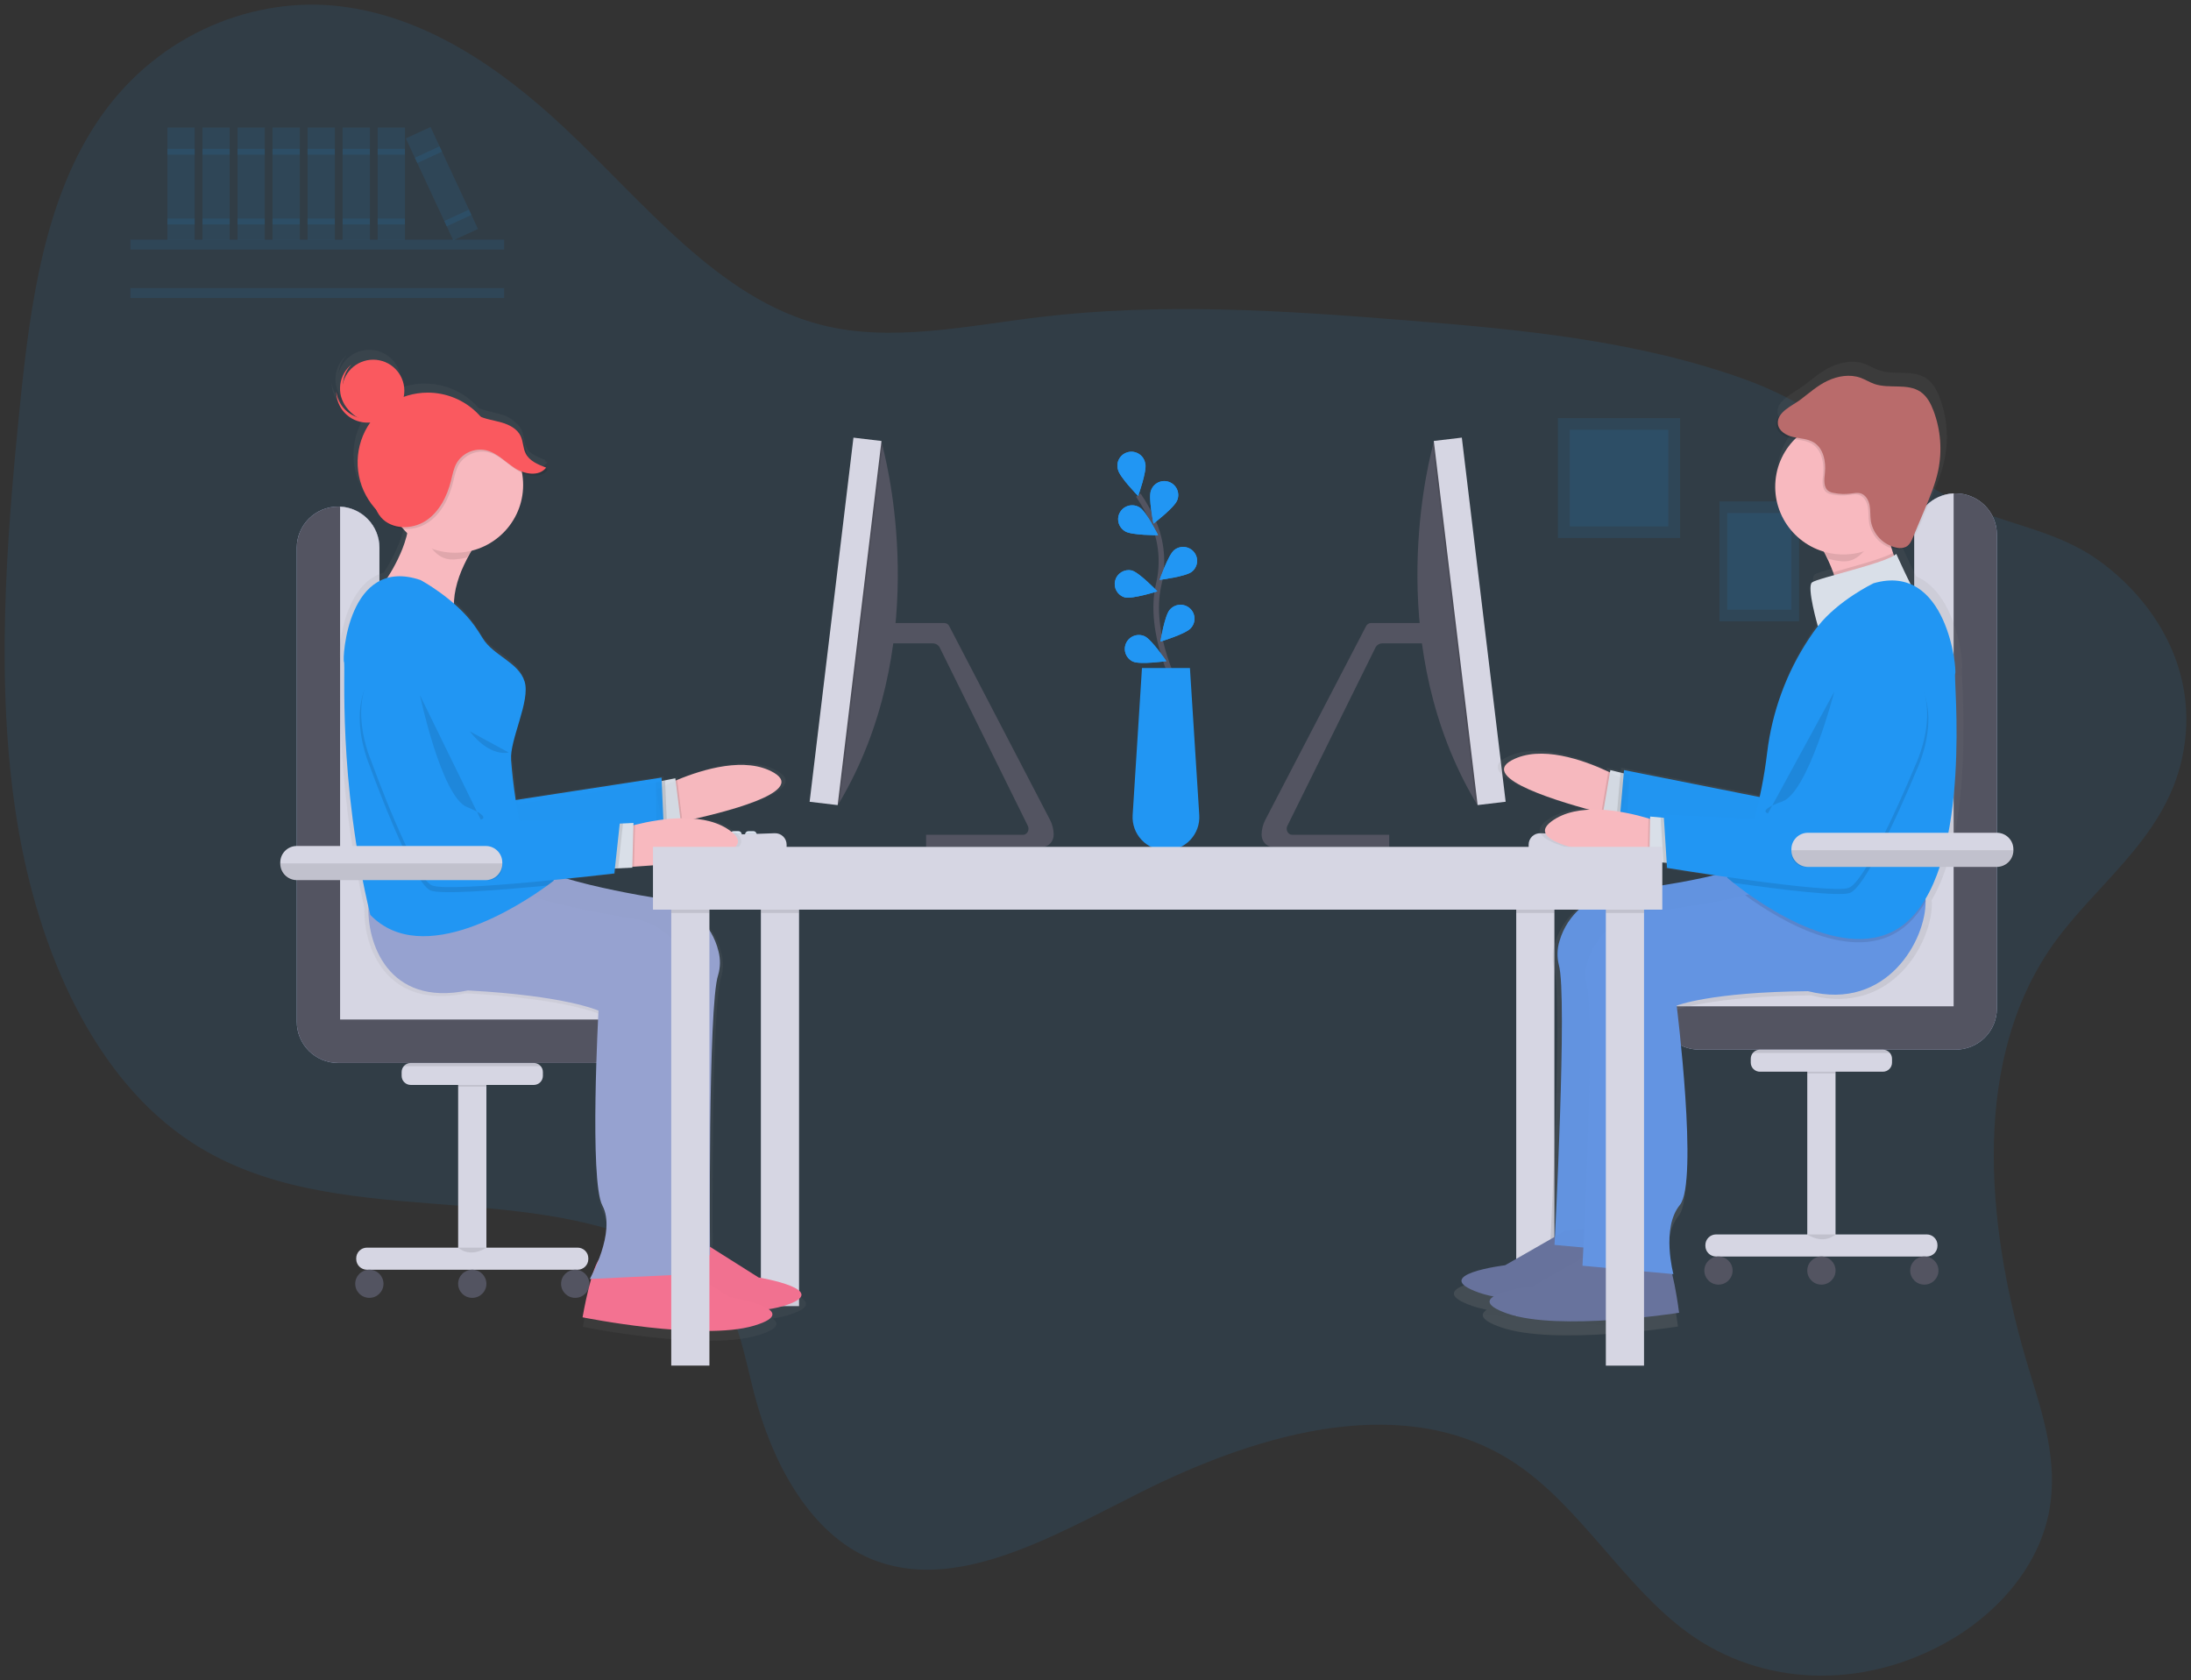 <svg width="236" height="181" viewBox="0 0 236 181" fill="none" xmlns="http://www.w3.org/2000/svg">
<rect x="0" y="0" width="236" height="181" fill="#333333" stroke="none"/>
<g clip-path="url(#clip0)">
<path opacity="0.1" d="M220.693 102.395C212.034 115.357 214.226 133.374 218.585 147.644C220.053 152.421 221.712 157.469 220.727 162.749C219.521 169.206 214.605 174.179 209.566 176.963C200.383 182.04 189.723 181.623 181.815 175.88C174.981 170.915 170.336 162.444 163.361 157.724C151.703 149.852 136.137 154.063 122.695 160.829C113.184 165.61 102.743 171.708 93.73 167.883C87.388 165.191 83.278 157.941 81.236 150.113C80.25 146.333 79.604 142.216 77.503 139.3C76.245 137.568 74.567 136.379 72.828 135.412C56.952 126.493 36.004 133.086 20.643 123.056C10.277 116.294 4.109 102.7 1.807 88.269C-0.496 73.838 0.639 58.489 2.178 43.384C3.271 32.651 4.837 21.169 10.854 12.565C17.218 3.463 27.542 -0.412 36.648 0.68C45.753 1.771 53.76 7.176 60.728 13.702C69.437 21.841 77.373 32.163 88.431 34.988C95.961 36.919 104.077 35.107 111.991 34.154C125.224 32.578 138.337 33.454 151.362 34.496C163.833 35.493 176.384 36.664 188.096 40.917C196.384 43.926 202.847 49.92 210.617 53.906C215.681 56.504 221.322 56.959 226.068 60.376C231.914 64.581 237.082 72.206 235.05 81.629C233.118 90.6 225.288 95.509 220.693 102.395Z" fill="#2196F3"/>
<path opacity="0.1" d="M193.785 54.013H185.21V66.931H193.785V54.013Z" fill="#2196F3"/>
<path opacity="0.1" d="M192.95 55.269H186.042V65.674H192.95V55.269Z" fill="#2196F3"/>
<path opacity="0.1" d="M180.974 45.039H167.805V57.957H180.974V45.039Z" fill="#2196F3"/>
<path opacity="0.1" d="M179.693 46.295H169.084V56.7H179.693V46.295Z" fill="#2196F3"/>
<path opacity="0.1" d="M54.304 25.819H14.051V26.885H54.304V25.819Z" fill="#2196F3"/>
<path opacity="0.1" d="M54.304 31.033H14.051V32.1H54.304V31.033Z" fill="#2196F3"/>
<path d="M86.069 94.96H81.956V140.692H86.069V94.96Z" fill="#D6D6E3"/>
<path d="M206.189 99.762V57.578C206.19 56.402 206.66 55.274 207.495 54.443C208.331 53.612 209.464 53.145 210.646 53.145C211.826 53.147 212.957 53.615 213.79 54.446C214.624 55.277 215.093 56.403 215.093 57.578V108.632C215.093 109.808 214.624 110.936 213.788 111.767C212.952 112.599 211.819 113.066 210.637 113.066H183.038C181.856 113.066 180.722 112.599 179.887 111.767C179.051 110.936 178.581 109.808 178.581 108.632C178.581 107.456 179.051 106.328 179.887 105.496C180.722 104.664 181.856 104.197 183.038 104.197H201.733C202.915 104.197 204.048 103.73 204.884 102.898C205.72 102.066 206.189 100.939 206.189 99.762Z" fill="#AEBEE1"/>
<path d="M206.189 99.762V57.578C206.19 56.402 206.66 55.274 207.495 54.443C208.331 53.612 209.464 53.145 210.646 53.145C211.826 53.147 212.957 53.615 213.79 54.446C214.624 55.277 215.093 56.403 215.093 57.578V108.632C215.093 109.808 214.624 110.936 213.788 111.767C212.952 112.599 211.819 113.066 210.637 113.066H183.038C181.856 113.066 180.722 112.599 179.887 111.767C179.051 110.936 178.581 109.808 178.581 108.632C178.581 107.456 179.051 106.328 179.887 105.496C180.722 104.664 181.856 104.197 183.038 104.197H201.733C202.915 104.197 204.048 103.73 204.884 102.898C205.72 102.066 206.189 100.939 206.189 99.762Z" fill="#535461"/>
<path d="M178.588 108.394C178.649 107.26 179.145 106.194 179.972 105.413C180.8 104.632 181.897 104.197 183.038 104.197H201.733C202.915 104.197 204.049 103.73 204.884 102.898C205.72 102.066 206.19 100.939 206.19 99.762V57.578C206.189 56.438 206.629 55.341 207.419 54.516C208.209 53.691 209.288 53.2 210.432 53.145V108.394H178.588Z" fill="#D6D6E3"/>
<path d="M40.869 101.185V59.001C40.869 57.826 40.401 56.7 39.567 55.868C38.734 55.037 37.603 54.569 36.423 54.566C35.241 54.566 34.108 55.033 33.272 55.865C32.436 56.697 31.967 57.824 31.967 59.001V110.055C31.965 110.638 32.08 111.216 32.303 111.755C32.526 112.294 32.854 112.784 33.268 113.197C33.682 113.61 34.174 113.938 34.715 114.161C35.257 114.385 35.837 114.5 36.423 114.5H64.021C65.203 114.5 66.336 114.033 67.172 113.201C68.007 112.369 68.477 111.241 68.477 110.065C68.477 108.889 68.007 107.761 67.172 106.929C66.336 106.098 65.203 105.63 64.021 105.63H45.327C44.741 105.631 44.16 105.516 43.619 105.293C43.077 105.069 42.585 104.742 42.171 104.329C41.757 103.916 41.429 103.426 41.205 102.886C40.982 102.347 40.867 101.769 40.869 101.185Z" fill="#AEBEE1"/>
<path d="M40.869 101.185V59.001C40.869 57.826 40.401 56.7 39.567 55.868C38.734 55.037 37.603 54.569 36.423 54.566C35.241 54.566 34.108 55.033 33.272 55.865C32.436 56.697 31.967 57.824 31.967 59.001V110.055C31.965 110.638 32.08 111.216 32.303 111.755C32.526 112.294 32.854 112.784 33.268 113.197C33.682 113.61 34.174 113.938 34.715 114.161C35.257 114.385 35.837 114.5 36.423 114.5H64.021C65.203 114.5 66.336 114.033 67.172 113.201C68.007 112.369 68.477 111.241 68.477 110.065C68.477 108.889 68.007 107.761 67.172 106.929C66.336 106.098 65.203 105.63 64.021 105.63H45.327C44.741 105.631 44.16 105.516 43.619 105.293C43.077 105.069 42.585 104.742 42.171 104.329C41.757 103.916 41.429 103.426 41.205 102.886C40.982 102.347 40.867 101.769 40.869 101.185Z" fill="#535461"/>
<path d="M68.471 109.816C68.409 108.683 67.914 107.616 67.086 106.835C66.258 106.055 65.161 105.62 64.021 105.62H45.327C44.742 105.62 44.162 105.505 43.621 105.283C43.08 105.06 42.589 104.733 42.175 104.321C41.761 103.91 41.432 103.421 41.208 102.882C40.984 102.344 40.869 101.767 40.869 101.185V59C40.869 57.862 40.429 56.768 39.64 55.943C38.852 55.119 37.775 54.628 36.633 54.572V109.816H68.471Z" fill="#D6D6E3"/>
<path d="M167.429 94.96H163.317V141.759H167.429V94.96Z" fill="#D6D6E3"/>
<path opacity="0.1" d="M86.069 94.96H81.956V98.341H86.069V94.96Z" fill="black"/>
<path opacity="0.1" d="M167.429 94.96H163.317V98.341H167.429V94.96Z" fill="black"/>
<path opacity="0.1" d="M96.645 67.109C96.579 67.83 96.496 68.561 96.395 69.301H95.814V67.109H96.645Z" fill="black"/>
<path d="M113.495 89.874C113.508 90.615 112.971 91.222 112.306 91.222H99.755V89.92H110.198C110.649 89.92 110.93 89.378 110.704 88.944L101.233 69.775C101.166 69.637 101.062 69.52 100.933 69.437C100.803 69.354 100.653 69.308 100.499 69.304H95.814V67.112H101.73C101.838 67.115 101.943 67.147 102.034 67.205C102.124 67.263 102.197 67.345 102.244 67.442L113.101 88.311C113.351 88.795 113.486 89.33 113.495 89.874Z" fill="#535461"/>
<path d="M90.443 86.397L90.271 86.685L88.663 85.616L93.639 47.537H94.92C94.92 47.537 94.973 47.712 95.059 48.046C95.916 51.337 100.129 69.975 90.443 86.397Z" fill="#535461"/>
<path opacity="0.1" d="M95.057 48.046L90.443 86.397L90.271 86.685L88.663 85.616L93.639 47.537H94.92C94.92 47.537 94.971 47.718 95.057 48.046Z" fill="black"/>
<path d="M91.928 47.142L87.207 86.365L90.227 86.725L94.947 47.502L91.928 47.142Z" fill="#D6D6E3"/>
<path d="M76.861 89.888C76.86 89.983 76.822 90.073 76.755 90.14C76.688 90.207 76.597 90.245 76.502 90.245H75.965C75.87 90.245 75.779 90.208 75.712 90.141C75.644 90.074 75.606 89.983 75.606 89.888C75.605 89.875 75.605 89.861 75.606 89.847C75.617 89.761 75.659 89.681 75.724 89.624C75.79 89.566 75.874 89.534 75.961 89.534H76.498C76.577 89.534 76.655 89.562 76.717 89.611C76.78 89.66 76.824 89.728 76.844 89.805C76.853 89.832 76.859 89.86 76.861 89.888Z" fill="#E3EDF9"/>
<path d="M78.469 89.888C78.469 89.983 78.431 90.073 78.364 90.14C78.297 90.207 78.206 90.245 78.111 90.245H77.574C77.479 90.245 77.388 90.208 77.32 90.141C77.253 90.074 77.215 89.983 77.215 89.888C77.216 89.855 77.221 89.822 77.23 89.79C77.246 89.733 77.277 89.68 77.32 89.638C77.353 89.605 77.392 89.578 77.435 89.561C77.479 89.543 77.525 89.534 77.572 89.534H78.109C78.178 89.533 78.246 89.553 78.304 89.59C78.362 89.627 78.409 89.68 78.438 89.742C78.458 89.788 78.469 89.838 78.469 89.888Z" fill="#E3EDF9"/>
<path d="M79.899 89.888C79.899 89.983 79.861 90.073 79.794 90.14C79.727 90.207 79.636 90.244 79.541 90.245H79.004C78.909 90.245 78.818 90.207 78.75 90.141C78.683 90.073 78.645 89.983 78.645 89.888C78.644 89.837 78.655 89.786 78.677 89.74C78.706 89.678 78.752 89.626 78.809 89.589C78.867 89.552 78.933 89.532 79.002 89.531H79.539C79.586 89.531 79.633 89.54 79.676 89.558C79.72 89.576 79.76 89.602 79.793 89.635C79.826 89.668 79.853 89.708 79.871 89.751C79.888 89.795 79.898 89.841 79.897 89.888H79.899Z" fill="#E3EDF9"/>
<path d="M81.51 89.888C81.509 89.983 81.471 90.073 81.404 90.14C81.337 90.207 81.246 90.245 81.151 90.245H80.614C80.549 90.245 80.485 90.227 80.428 90.194C80.373 90.16 80.327 90.111 80.297 90.053C80.266 89.995 80.253 89.93 80.257 89.865C80.261 89.8 80.283 89.737 80.321 89.684L80.363 89.638C80.396 89.605 80.435 89.578 80.478 89.561C80.521 89.543 80.568 89.534 80.614 89.534H81.151C81.2 89.534 81.248 89.545 81.293 89.564C81.338 89.584 81.378 89.613 81.411 89.648C81.474 89.713 81.51 89.799 81.51 89.888Z" fill="#E3EDF9"/>
<path opacity="0.1" d="M76.85 89.803C76.857 89.831 76.861 89.86 76.861 89.889C76.86 89.983 76.822 90.074 76.755 90.141C76.688 90.207 76.597 90.245 76.502 90.246H75.965C75.87 90.246 75.779 90.208 75.712 90.141C75.644 90.074 75.606 89.983 75.606 89.889C75.605 89.875 75.605 89.861 75.606 89.847L76.85 89.803Z" fill="black"/>
<path opacity="0.1" d="M78.44 89.747C78.459 89.791 78.469 89.838 78.469 89.886C78.469 89.981 78.431 90.071 78.364 90.138C78.297 90.205 78.206 90.243 78.111 90.243H77.574C77.479 90.243 77.388 90.206 77.32 90.139C77.253 90.072 77.215 89.981 77.215 89.886C77.216 89.853 77.221 89.82 77.23 89.788L78.44 89.747Z" fill="black"/>
<path opacity="0.1" d="M79.847 89.699C79.882 89.755 79.901 89.82 79.901 89.886C79.9 89.981 79.862 90.072 79.795 90.138C79.728 90.205 79.637 90.243 79.542 90.243H79.006C78.91 90.243 78.819 90.206 78.752 90.139C78.685 90.072 78.647 89.981 78.647 89.886C78.646 89.835 78.657 89.785 78.678 89.738L79.847 89.699Z" fill="black"/>
<path opacity="0.1" d="M81.51 89.889C81.509 89.984 81.471 90.074 81.404 90.141C81.337 90.208 81.246 90.245 81.151 90.246H80.614C80.549 90.246 80.485 90.228 80.428 90.194C80.373 90.16 80.327 90.112 80.297 90.054C80.266 89.996 80.253 89.931 80.257 89.866C80.261 89.801 80.283 89.738 80.321 89.684L81.411 89.647C81.475 89.712 81.51 89.799 81.51 89.889Z" fill="black"/>
<path d="M84.727 91.311H74.357V90.842C74.357 90.633 74.438 90.433 74.584 90.283C74.729 90.133 74.928 90.046 75.137 90.039L83.454 89.753C83.619 89.747 83.784 89.775 83.938 89.834C84.093 89.893 84.233 89.982 84.352 90.096C84.471 90.21 84.566 90.347 84.631 90.499C84.695 90.65 84.729 90.813 84.729 90.978L84.727 91.311Z" fill="#D6D6E3"/>
<path d="M135.889 89.874C135.877 90.615 136.413 91.222 137.078 91.222H149.636V89.92H139.179C138.729 89.92 138.448 89.378 138.674 88.944L148.145 69.775C148.211 69.637 148.315 69.52 148.445 69.437C148.574 69.354 148.724 69.308 148.878 69.304H153.565V67.112H147.654C147.548 67.116 147.445 67.149 147.356 67.207C147.267 67.264 147.195 67.345 147.148 67.44L136.292 88.309C136.038 88.793 135.901 89.329 135.889 89.874Z" fill="#535461"/>
<path d="M158.942 86.397L159.114 86.685L160.723 85.616L155.746 47.537H154.465C154.465 47.537 154.413 47.712 154.327 48.046C153.467 51.337 149.245 69.975 158.942 86.397Z" fill="#535461"/>
<path opacity="0.1" d="M154.327 48.046L158.94 86.397L159.112 86.685L160.721 85.616L155.747 47.537H154.465C154.465 47.537 154.413 47.718 154.327 48.046Z" fill="black"/>
<path d="M157.459 47.139L154.439 47.498L159.16 86.721L162.179 86.361L157.459 47.139Z" fill="#D6D6E3"/>
<path d="M172.523 89.888C172.524 89.983 172.562 90.073 172.629 90.14C172.696 90.207 172.787 90.245 172.882 90.245H173.419C173.514 90.245 173.605 90.208 173.672 90.141C173.739 90.074 173.777 89.983 173.777 89.888C173.779 89.875 173.779 89.861 173.777 89.847C173.766 89.761 173.725 89.681 173.659 89.624C173.594 89.566 173.51 89.534 173.423 89.534H172.886C172.806 89.534 172.729 89.562 172.667 89.611C172.604 89.66 172.559 89.728 172.54 89.805C172.531 89.832 172.525 89.86 172.523 89.888Z" fill="#E3EDF9"/>
<path d="M170.914 89.888C170.915 89.983 170.953 90.073 171.02 90.14C171.087 90.207 171.178 90.245 171.273 90.245H171.809C171.857 90.245 171.903 90.236 171.947 90.218C171.99 90.2 172.03 90.174 172.063 90.141C172.096 90.108 172.123 90.068 172.141 90.025C172.159 89.982 172.168 89.935 172.168 89.888C172.168 89.855 172.163 89.822 172.153 89.79C172.138 89.733 172.106 89.68 172.063 89.638C172.03 89.605 171.991 89.578 171.948 89.561C171.905 89.543 171.858 89.534 171.812 89.534H171.264C171.195 89.533 171.127 89.553 171.069 89.59C171.01 89.627 170.964 89.68 170.935 89.742C170.918 89.789 170.911 89.839 170.914 89.888Z" fill="#E3EDF9"/>
<path d="M169.484 89.888C169.485 89.983 169.523 90.073 169.59 90.14C169.657 90.207 169.748 90.244 169.843 90.245H170.38C170.475 90.245 170.566 90.207 170.633 90.141C170.7 90.073 170.738 89.983 170.738 89.888C170.739 89.837 170.728 89.786 170.707 89.74C170.678 89.678 170.632 89.626 170.574 89.589C170.517 89.552 170.45 89.532 170.382 89.531H169.845C169.798 89.531 169.751 89.54 169.707 89.558C169.664 89.576 169.624 89.602 169.591 89.635C169.557 89.668 169.531 89.708 169.513 89.751C169.495 89.795 169.486 89.841 169.486 89.888H169.484Z" fill="#E3EDF9"/>
<path d="M167.874 89.888C167.874 89.983 167.912 90.073 167.979 90.14C168.047 90.207 168.137 90.245 168.232 90.245H168.769C168.835 90.245 168.899 90.227 168.955 90.194C169.011 90.16 169.057 90.111 169.087 90.053C169.117 89.995 169.131 89.93 169.127 89.865C169.122 89.8 169.1 89.737 169.063 89.684L169.021 89.638C168.988 89.605 168.949 89.578 168.906 89.561C168.862 89.543 168.816 89.534 168.769 89.534H168.232C168.183 89.534 168.135 89.545 168.09 89.564C168.046 89.584 168.006 89.613 167.972 89.648C167.909 89.713 167.874 89.799 167.874 89.888Z" fill="#E3EDF9"/>
<path opacity="0.1" d="M172.534 89.803C172.526 89.831 172.523 89.86 172.523 89.889C172.524 89.983 172.562 90.074 172.629 90.141C172.696 90.207 172.787 90.245 172.882 90.246H173.419C173.514 90.246 173.605 90.208 173.672 90.141C173.739 90.074 173.777 89.983 173.777 89.889C173.779 89.875 173.779 89.861 173.777 89.847L172.534 89.803Z" fill="black"/>
<path opacity="0.1" d="M170.944 89.747C170.925 89.791 170.915 89.838 170.915 89.886C170.915 89.981 170.953 90.071 171.02 90.138C171.087 90.205 171.178 90.243 171.273 90.243H171.81C171.857 90.243 171.904 90.234 171.947 90.216C171.991 90.198 172.03 90.172 172.064 90.139C172.097 90.106 172.123 90.066 172.141 90.023C172.159 89.98 172.169 89.933 172.169 89.886C172.168 89.853 172.163 89.82 172.154 89.788L170.944 89.747Z" fill="black"/>
<path opacity="0.1" d="M169.537 89.699C169.502 89.755 169.483 89.82 169.482 89.886C169.483 89.981 169.521 90.072 169.588 90.138C169.655 90.205 169.746 90.243 169.841 90.243H170.378C170.473 90.243 170.564 90.206 170.631 90.139C170.699 90.072 170.736 89.981 170.736 89.886C170.737 89.835 170.727 89.785 170.705 89.738L169.537 89.699Z" fill="black"/>
<path opacity="0.1" d="M167.874 89.889C167.874 89.984 167.912 90.074 167.979 90.141C168.047 90.208 168.137 90.245 168.232 90.246H168.769C168.835 90.246 168.899 90.228 168.955 90.194C169.011 90.16 169.057 90.112 169.087 90.054C169.117 89.996 169.131 89.931 169.127 89.866C169.122 89.801 169.1 89.738 169.063 89.684L167.972 89.647C167.909 89.712 167.873 89.799 167.874 89.889Z" fill="black"/>
<path d="M164.657 91.311H175.027V90.842C175.027 90.633 174.946 90.433 174.8 90.283C174.655 90.133 174.456 90.046 174.247 90.039L165.93 89.753C165.765 89.747 165.6 89.775 165.446 89.834C165.291 89.893 165.151 89.982 165.032 90.096C164.913 90.21 164.818 90.347 164.753 90.499C164.689 90.65 164.655 90.813 164.655 90.978L164.657 91.311Z" fill="#D6D6E3"/>
<path d="M208.062 96.969C212.9 88.803 211.146 72.331 211.341 72.016C211.515 71.739 210.849 63.982 206.403 62.087C205.6 60.503 204.809 58.718 204.809 58.718C204.731 58.791 204.645 58.855 204.553 58.908C204.518 58.814 204.484 58.718 204.45 58.62C204.394 58.456 204.341 58.286 204.289 58.117C204.413 58.157 204.54 58.189 204.669 58.214C205.008 58.296 205.364 58.264 205.683 58.124C205.792 58.066 205.891 57.99 205.975 57.9C206.325 57.669 206.518 57.251 206.682 56.857L207.976 53.773C208.559 52.381 209.146 50.98 209.456 49.505C209.918 47.284 209.739 44.979 208.94 42.856C208.634 42.046 208.21 41.236 207.491 40.752C206.05 39.78 204.046 40.452 202.399 39.882C201.858 39.694 201.37 39.377 200.829 39.185C199.661 38.768 198.342 38.991 197.218 39.511C196.094 40.03 195.183 40.857 194.2 41.597C193.716 41.967 192.942 42.349 192.371 42.85C191.818 43.279 191.392 43.799 191.474 44.484C191.566 45.266 192.394 45.736 193.166 45.919C193.294 45.949 193.426 45.972 193.556 45.995C192.64 46.918 191.98 48.062 191.64 49.314C191.301 50.567 191.293 51.886 191.617 53.143C191.942 54.399 192.588 55.551 193.492 56.485C194.397 57.42 195.529 58.105 196.779 58.474C197.173 59.21 197.513 59.972 197.799 60.755C197.836 60.862 197.873 60.97 197.91 61.079C196.639 61.438 195.645 61.736 195.446 61.901C194.844 62.398 196.104 66.747 196.104 66.747C195.783 67.152 195.456 67.613 195.125 68.108C192.612 71.906 191.021 76.233 190.478 80.748C190.268 82.399 189.995 84.087 189.649 85.692L174.62 82.693L174.588 83.062L174.23 82.975L173.101 82.697L173.057 82.95L172.885 82.868C170.09 81.564 165.38 79.898 162.19 81.616C158.824 83.419 166.089 85.815 170.75 87.09C169.205 87.165 167.727 87.534 166.556 88.398C163.176 90.919 172.736 92.232 177.251 92.698L177.434 92.716V92.812L178.998 92.956L179.365 92.99L179.401 93.545C179.401 93.545 181.641 93.91 184.633 94.353C181.217 95.202 176.996 95.79 174.064 96.135C170.956 96.498 168.31 98.651 167.475 101.655C167.205 102.516 167.179 103.434 167.399 104.309C168.272 107.341 167.206 129.648 166.965 134.452L161.44 137.618C161.44 137.618 152.842 138.662 158.569 140.667C159.085 140.843 159.612 140.982 160.148 141.085C159.393 141.569 159.458 142.201 161.683 142.977C167.414 144.977 180.737 142.89 180.737 142.89C180.737 142.89 180.445 140.54 179.971 138.587L180.118 138.599C180.118 138.599 178.742 133.505 180.829 130.936C182.916 128.367 180.479 108.815 180.479 108.815C180.479 108.815 184.132 107.31 195.051 107.212C203.859 109.462 208.152 101.408 208.091 97.245C208.072 97.151 208.068 97.055 208.062 96.969Z" fill="url(#paint0_linear)"/>
<path d="M175.511 84.315L174.578 88.071C174.578 88.071 173.739 87.883 172.481 87.562C168.219 86.464 159.231 83.828 162.834 81.894C165.94 80.224 170.514 81.848 173.229 83.115C174.223 83.58 174.97 83.997 175.303 84.194C175.444 84.273 175.511 84.315 175.511 84.315Z" fill="#F8B9BF"/>
<path opacity="0.1" d="M175.249 85.374L174.578 88.087C174.578 88.087 173.739 87.899 172.481 87.578L173.238 83.131C174.232 83.596 174.978 84.014 175.312 84.21L175.249 85.374Z" fill="black"/>
<path d="M175.251 88.344L172.646 87.703L173.456 82.954L175.538 83.465L175.251 88.344Z" fill="#D9DFE8"/>
<path opacity="0.1" d="M175.251 88.344L174.127 88.068L174.55 83.223L175.538 83.465L175.251 88.344Z" fill="black"/>
<path d="M200.382 68.671C200.382 68.671 195.381 65.796 193.158 74.045C190.935 82.295 190.725 86.095 190.725 86.095L174.93 82.952L174.429 88.693C174.429 88.693 191.316 94.119 193.441 93.725C195.565 93.33 202.458 81.829 202.458 81.829C202.458 81.829 208.724 72.916 200.382 68.671Z" fill="#2196F3"/>
<g opacity="0.1">
<path opacity="0.1" d="M175.511 84.315L174.578 88.071C174.578 88.071 173.739 87.883 172.481 87.562C168.219 86.464 159.231 83.828 162.834 81.894C165.94 80.224 170.514 81.848 173.229 83.115C174.223 83.58 174.97 83.997 175.303 84.194C175.444 84.273 175.511 84.315 175.511 84.315Z" fill="black"/>
<path opacity="0.1" d="M175.249 85.375L174.578 88.088C174.578 88.088 173.739 87.9 172.481 87.579L173.238 83.131C174.232 83.597 174.978 84.014 175.312 84.21L175.249 85.375Z" fill="black"/>
<path opacity="0.1" d="M175.251 88.345L172.646 87.704L173.456 82.955L175.538 83.466L175.251 88.345Z" fill="black"/>
<path opacity="0.1" d="M175.251 88.345L174.127 88.069L174.551 83.224L175.538 83.466L175.251 88.345Z" fill="black"/>
<path opacity="0.1" d="M200.382 68.88C200.382 68.88 195.381 66.004 193.158 74.254C190.935 82.503 190.725 86.303 190.725 86.303L174.93 83.16L174.429 88.902C174.429 88.902 191.317 94.328 193.441 93.933C195.565 93.539 202.458 82.038 202.458 82.038C202.458 82.038 208.725 73.125 200.382 68.88Z" fill="black"/>
</g>
<path d="M168.57 132.593L162.121 136.289C162.121 136.289 153.766 137.307 159.332 139.248C164.898 141.189 177.837 139.162 177.837 139.162C177.837 139.162 177.117 133.378 176.115 132.57C175.112 131.762 168.57 132.593 168.57 132.593Z" fill="#68739D"/>
<path d="M193.704 91.126C193.704 91.126 190.495 92.795 184.795 94.237C181.455 95.072 177.273 95.665 174.383 96.003C172.904 96.163 171.506 96.757 170.366 97.709C169.227 98.662 168.397 99.929 167.983 101.352C167.719 102.191 167.694 103.087 167.91 103.939C168.86 107.243 167.442 134.097 167.442 134.097L177.235 134.999C177.235 134.999 175.899 130.051 177.927 127.557C179.955 125.063 177.588 106.081 177.588 106.081C177.588 106.081 181.136 104.62 191.739 104.524C201.561 107.028 205.609 96.328 204.092 93.329C202.576 90.331 193.704 91.126 193.704 91.126Z" fill="#6394E2"/>
<g opacity="0.1">
<path opacity="0.1" d="M168.57 132.593L162.121 136.289C162.121 136.289 153.766 137.307 159.332 139.248C164.898 141.189 177.837 139.162 177.837 139.162C177.837 139.162 177.117 133.378 176.115 132.57C175.112 131.762 168.57 132.593 168.57 132.593Z" fill="black"/>
<path opacity="0.1" d="M193.703 91.126C193.703 91.126 190.494 92.795 184.794 94.237C181.454 95.072 177.272 95.665 174.382 96.003C172.903 96.163 171.505 96.757 170.366 97.709C169.226 98.662 168.396 99.929 167.982 101.352C167.718 102.191 167.693 103.087 167.909 103.939C168.859 107.243 167.441 134.097 167.441 134.097L177.234 134.999C177.234 134.999 175.899 130.051 177.927 127.557C179.954 125.063 177.587 106.081 177.587 106.081C177.587 106.081 181.135 104.62 191.738 104.524C201.561 107.028 205.608 96.328 204.092 93.329C202.576 90.331 193.703 91.126 193.703 91.126Z" fill="black"/>
</g>
<path d="M171.594 134.836L165.145 138.532C165.145 138.532 156.795 139.542 162.356 141.491C167.918 143.44 180.861 141.406 180.861 141.406C180.861 141.406 180.141 135.621 179.139 134.813C178.137 134.005 171.594 134.836 171.594 134.836Z" fill="#68739D"/>
<path d="M194.752 106.768C184.149 106.864 180.601 108.324 180.601 108.324C180.601 108.324 182.968 127.315 180.94 129.801C178.913 132.286 180.248 137.243 180.248 137.243L170.455 136.341C170.455 136.341 170.472 136.024 170.499 135.456C170.734 130.79 171.768 109.128 170.919 106.183C170.704 105.333 170.73 104.441 170.992 103.604C171.404 102.18 172.233 100.91 173.372 99.955C174.511 99 175.91 98.404 177.39 98.243C180.278 97.906 184.459 97.322 187.8 96.477L187.964 96.435C193.563 95.004 196.708 93.365 196.708 93.365C196.708 93.365 205.581 92.572 207.097 95.571C207.311 96.047 207.417 96.563 207.408 97.084C207.483 101.131 203.31 108.953 194.752 106.768Z" fill="#6394E2"/>
<path d="M179.982 88.995L179.623 92.856C179.623 92.856 178.761 92.795 177.48 92.662C173.103 92.209 163.819 90.936 167.101 88.488C169.924 86.384 174.689 87.302 177.564 88.154C178.612 88.467 179.418 88.769 179.776 88.913C179.908 88.964 179.982 88.995 179.982 88.995Z" fill="#F8B9BF"/>
<path d="M206.03 63.755C206.03 63.755 204.717 64.777 203.112 65.9C201.353 66.296 199.31 66.624 197.838 66.837C198.365 65.168 198.048 63.289 197.455 61.643C196.809 59.922 195.923 58.301 194.823 56.826L203.698 54.069C203.001 55.824 203.316 57.826 203.907 59.566C204.429 61.048 205.143 62.456 206.03 63.755Z" fill="#F8B9BF"/>
<path opacity="0.1" d="M179.882 90.083L179.624 92.857C179.624 92.857 178.762 92.796 177.48 92.663L177.564 88.153C178.613 88.466 179.418 88.769 179.777 88.912L179.882 90.083Z" fill="black"/>
<path d="M180.328 93.019L177.656 92.773L177.744 87.957L179.881 88.153L180.328 93.019Z" fill="#D9DFE8"/>
<path opacity="0.1" d="M206.03 63.755C206.03 63.755 204.717 64.777 203.113 65.9C201.354 66.296 199.311 66.624 197.839 66.837C198.365 65.167 198.049 63.289 197.455 61.643C199.623 61.017 202.725 60.207 203.91 59.556C204.431 61.041 205.143 62.452 206.03 63.755Z" fill="black"/>
<path d="M204.255 59.66C204.255 59.66 205.74 63.013 206.675 64.528C207.611 66.043 195.808 67.45 195.808 67.45C195.808 67.45 194.584 63.228 195.169 62.744C195.754 62.26 203.268 60.641 204.255 59.66Z" fill="#D9DFE8"/>
<path opacity="0.1" d="M207.425 97.086C206.928 97.958 206.31 98.755 205.588 99.453C200.374 104.382 191.829 99.244 187.972 96.435C193.572 95.004 196.717 93.365 196.717 93.365C196.717 93.365 205.59 92.572 207.106 95.571C207.323 96.047 207.432 96.564 207.425 97.086Z" fill="black"/>
<path d="M205.621 99.1C199.695 104.701 189.474 97.284 186.718 95.099C186.271 94.745 186.022 94.525 186.022 94.525C187.11 93.511 188.066 91.362 188.823 88.732C189.529 86.216 190.039 83.65 190.348 81.056C190.876 76.671 192.421 72.468 194.861 68.779C195.182 68.299 195.49 67.85 195.811 67.458C198.048 64.626 201.808 62.827 201.808 62.827C209.744 60.519 210.811 72.233 210.599 72.571C210.388 72.909 212.51 92.587 205.621 99.1Z" fill="#2196F3"/>
<path opacity="0.1" d="M206.388 83.087C206.388 83.087 201.286 95.483 199.246 96.19C198.078 96.593 191.839 95.829 186.718 95.101C186.271 94.746 186.022 94.527 186.022 94.527C187.11 93.513 188.066 91.363 188.823 88.734L195.419 89.047C195.419 89.047 195.052 85.261 196.021 76.772C196.989 68.282 202.36 70.386 202.36 70.386C211.245 73.347 206.388 83.087 206.388 83.087Z" fill="black"/>
<path opacity="0.1" d="M180.328 93.02L179.175 92.913L178.868 88.061L179.881 88.153L180.328 93.02Z" fill="black"/>
<path d="M202.232 69.84C202.232 69.84 196.861 67.738 195.892 76.226C194.924 84.713 195.291 88.501 195.291 88.501L179.2 87.735L179.562 93.487C179.562 93.487 197.075 96.348 199.116 95.642C201.156 94.937 206.258 82.539 206.258 82.539C206.258 82.539 211.109 72.799 202.232 69.84Z" fill="#2196F3"/>
<path opacity="0.1" d="M202.593 57.273C202.358 56.004 203.69 56.02 204.168 54.827L195.293 57.583C195.909 58.407 196.459 59.277 196.937 60.186C197.397 60.322 197.87 60.413 198.348 60.457C200.464 60.657 201.125 58.585 202.593 57.273Z" fill="black"/>
<path d="M205.847 53.102C206.219 49.09 203.253 45.537 199.221 45.166C195.189 44.795 191.619 47.747 191.246 51.76C190.874 55.772 193.84 59.325 197.872 59.696C201.904 60.067 205.474 57.115 205.847 53.102Z" fill="#F8B9BF"/>
<path opacity="0.1" d="M191.312 45.84C191.402 46.6 192.208 47.063 192.956 47.234C193.705 47.405 194.516 47.414 195.173 47.812C196.221 48.455 196.504 49.883 196.372 51.11C196.299 51.803 196.194 52.652 196.765 53.055C196.944 53.164 197.144 53.235 197.352 53.263C197.947 53.383 198.557 53.404 199.159 53.326C199.512 53.28 199.874 53.201 200.208 53.299C200.757 53.457 201.082 54.033 201.189 54.591C201.296 55.148 201.238 55.728 201.324 56.289C201.443 56.992 201.774 57.642 202.273 58.154C202.772 58.666 203.415 59.016 204.117 59.157C204.446 59.236 204.793 59.206 205.102 59.069C205.501 58.86 205.704 58.416 205.876 58.001L207.135 55.004C207.701 53.654 208.271 52.291 208.573 50.859C209.022 48.703 208.848 46.465 208.072 44.402C207.774 43.618 207.363 42.831 206.665 42.359C205.266 41.414 203.309 42.067 201.72 41.525C201.194 41.343 200.72 41.034 200.195 40.848C199.061 40.446 197.779 40.658 196.687 41.166C195.594 41.673 194.711 42.472 193.751 43.2C192.918 43.845 191.155 44.528 191.312 45.84Z" fill="black"/>
<path d="M191.505 45.68C191.595 46.44 192.4 46.903 193.149 47.074C193.898 47.245 194.709 47.254 195.366 47.652C196.414 48.295 196.697 49.722 196.565 50.95C196.492 51.642 196.387 52.492 196.957 52.895C197.136 53.004 197.336 53.075 197.545 53.103C198.14 53.223 198.75 53.244 199.352 53.166C199.705 53.12 200.067 53.041 200.401 53.139C200.95 53.297 201.275 53.873 201.382 54.431C201.489 54.988 201.43 55.568 201.516 56.129C201.636 56.832 201.967 57.482 202.466 57.994C202.965 58.506 203.607 58.856 204.31 58.997C204.639 59.076 204.985 59.045 205.295 58.909C205.694 58.7 205.897 58.256 206.069 57.84L207.327 54.844C207.894 53.493 208.464 52.131 208.766 50.699C209.214 48.543 209.041 46.304 208.265 44.242C207.967 43.458 207.556 42.671 206.858 42.199C205.459 41.254 203.502 41.907 201.913 41.364C201.386 41.183 200.912 40.874 200.388 40.688C199.254 40.285 197.972 40.498 196.88 41.005C195.787 41.513 194.904 42.312 193.944 43.04C193.113 43.685 191.35 44.367 191.505 45.68Z" fill="#B96B6B"/>
<path opacity="0.1" d="M197.579 74.501C197.579 74.501 194.779 85.324 191.992 86.326C189.205 87.328 190.436 87.611 190.436 87.611" fill="black"/>
<path d="M197.711 114.149H194.668V134.052H197.711V114.149Z" fill="#D6D6E3"/>
<path opacity="0.1" d="M197.711 114.149H194.668V115.624H197.711V114.149Z" fill="black"/>
<path d="M188.58 114.045V114.462C188.58 114.591 188.605 114.718 188.655 114.837C188.704 114.955 188.777 115.063 188.868 115.154C188.959 115.245 189.068 115.317 189.187 115.366C189.306 115.416 189.434 115.441 189.563 115.441H202.813C202.942 115.441 203.07 115.416 203.189 115.366C203.308 115.317 203.417 115.245 203.508 115.154C203.599 115.063 203.672 114.955 203.721 114.837C203.771 114.718 203.796 114.591 203.796 114.462V114.045C203.796 113.916 203.771 113.789 203.721 113.67C203.672 113.551 203.599 113.443 203.508 113.353C203.417 113.262 203.308 113.19 203.189 113.14C203.07 113.091 202.942 113.066 202.813 113.066H189.563C189.434 113.066 189.306 113.091 189.187 113.14C189.068 113.19 188.959 113.262 188.868 113.353C188.777 113.443 188.704 113.551 188.655 113.67C188.605 113.789 188.58 113.916 188.58 114.045Z" fill="#D6D6E3"/>
<path opacity="0.1" d="M188.806 113.423H203.572C203.48 113.311 203.364 113.221 203.232 113.159C203.101 113.098 202.958 113.066 202.812 113.066H189.563C189.418 113.066 189.275 113.098 189.144 113.16C189.013 113.221 188.898 113.311 188.806 113.423Z" fill="black"/>
<path d="M207.537 132.969H184.845C184.208 132.969 183.692 133.483 183.692 134.117V134.201C183.692 134.834 184.208 135.348 184.845 135.348H207.537C208.174 135.348 208.691 134.834 208.691 134.201V134.117C208.691 133.483 208.174 132.969 207.537 132.969Z" fill="#D6D6E3"/>
<path d="M207.278 138.377C208.118 138.377 208.8 137.699 208.8 136.862C208.8 136.026 208.118 135.347 207.278 135.347C206.437 135.347 205.755 136.026 205.755 136.862C205.755 137.699 206.437 138.377 207.278 138.377Z" fill="#535461"/>
<path d="M185.103 138.377C185.943 138.377 186.625 137.699 186.625 136.862C186.625 136.026 185.943 135.347 185.103 135.347C184.262 135.347 183.58 136.026 183.58 136.862C183.58 137.699 184.262 138.377 185.103 138.377Z" fill="#535461"/>
<path d="M196.191 138.377C197.032 138.377 197.713 137.699 197.713 136.862C197.713 136.026 197.032 135.347 196.191 135.347C195.35 135.347 194.668 136.026 194.668 136.862C194.668 137.699 195.35 138.377 196.191 138.377Z" fill="#535461"/>
<path d="M215.087 89.703H194.739C193.754 89.703 192.956 90.497 192.956 91.477V91.606C192.956 92.586 193.754 93.38 194.739 93.38H215.087C216.071 93.38 216.869 92.586 216.869 91.606V91.477C216.869 90.497 216.071 89.703 215.087 89.703Z" fill="#D6D6E3"/>
<path opacity="0.1" d="M197.711 132.969C197.711 132.969 196.515 134.144 194.668 132.969H197.711Z" fill="black"/>
<path opacity="0.1" d="M216.869 91.579V91.869C216.869 92.27 216.709 92.655 216.424 92.939C216.139 93.222 215.752 93.382 215.349 93.382H194.477C194.073 93.382 193.687 93.222 193.402 92.939C193.116 92.655 192.956 92.27 192.956 91.869V91.579H216.869Z" fill="black"/>
<path d="M177.084 94.96H172.972V147.103H177.084V94.96Z" fill="#D6D6E3"/>
<path opacity="0.1" d="M177.084 94.96H172.972V98.341H177.084V94.96Z" fill="black"/>
<path d="M52.392 115.572H49.349V135.475H52.392V115.572Z" fill="#D6D6E3"/>
<path opacity="0.1" d="M52.392 115.572H49.349V117.048H52.392V115.572Z" fill="black"/>
<path d="M58.477 115.47V115.888C58.477 116.147 58.374 116.396 58.189 116.58C58.005 116.763 57.755 116.867 57.494 116.867H44.245C43.984 116.867 43.733 116.763 43.549 116.58C43.365 116.396 43.261 116.147 43.261 115.888V115.47C43.263 115.212 43.368 114.965 43.552 114.784C43.736 114.602 43.985 114.5 44.245 114.5H57.494C57.623 114.5 57.751 114.525 57.87 114.575C57.99 114.624 58.098 114.696 58.189 114.787C58.281 114.878 58.353 114.985 58.403 115.104C58.452 115.223 58.477 115.35 58.477 115.479V115.47Z" fill="#D6D6E3"/>
<path opacity="0.1" d="M58.253 114.846H43.486C43.579 114.736 43.695 114.648 43.826 114.588C43.958 114.528 44.101 114.498 44.245 114.5H57.494C57.639 114.498 57.782 114.528 57.913 114.588C58.044 114.648 58.16 114.736 58.253 114.846Z" fill="black"/>
<path d="M62.217 134.392H39.525C38.888 134.392 38.371 134.905 38.371 135.539V135.623C38.371 136.257 38.888 136.771 39.525 136.771H62.217C62.854 136.771 63.37 136.257 63.37 135.623V135.539C63.37 134.905 62.854 134.392 62.217 134.392Z" fill="#D6D6E3"/>
<path d="M39.785 139.801C40.626 139.801 41.307 139.123 41.307 138.286C41.307 137.449 40.626 136.771 39.785 136.771C38.944 136.771 38.263 137.449 38.263 138.286C38.263 139.123 38.944 139.801 39.785 139.801Z" fill="#535461"/>
<path d="M61.957 139.801C62.798 139.801 63.48 139.123 63.48 138.286C63.48 137.449 62.798 136.771 61.957 136.771C61.117 136.771 60.435 137.449 60.435 138.286C60.435 139.123 61.117 139.801 61.957 139.801Z" fill="#535461"/>
<path d="M50.869 139.801C51.71 139.801 52.392 139.123 52.392 138.286C52.392 137.449 51.71 136.771 50.869 136.771C50.028 136.771 49.347 137.449 49.347 138.286C49.347 139.123 50.028 139.801 50.869 139.801Z" fill="#535461"/>
<path opacity="0.1" d="M49.349 134.392C49.349 134.392 50.545 135.567 52.392 134.392H49.349Z" fill="black"/>
<path d="M126.977 74.477C126.977 74.477 123.563 68.302 124.811 62.934C125.348 60.686 125.139 58.325 124.213 56.206C123.769 55.203 123.233 54.244 122.613 53.338" stroke="#535461" stroke-width="0.6" stroke-miterlimit="10"/>
<path d="M123.369 49.949C123.547 50.759 122.593 53.428 122.593 53.428C122.593 53.428 120.603 51.404 120.423 50.594C120.363 50.396 120.344 50.188 120.368 49.982C120.393 49.777 120.459 49.579 120.564 49.4C120.669 49.222 120.81 49.067 120.978 48.945C121.146 48.823 121.338 48.738 121.541 48.693C121.744 48.648 121.954 48.646 122.158 48.686C122.361 48.726 122.555 48.808 122.726 48.926C122.896 49.044 123.041 49.195 123.15 49.371C123.259 49.548 123.33 49.744 123.359 49.949H123.369Z" fill="#2196F3"/>
<path d="M126.794 53.9C126.502 54.676 124.244 56.404 124.244 56.404C124.244 56.404 123.678 53.629 123.971 52.856C124.034 52.664 124.135 52.486 124.269 52.334C124.403 52.182 124.566 52.058 124.749 51.97C124.932 51.882 125.13 51.832 125.333 51.822C125.536 51.812 125.739 51.844 125.93 51.914C126.12 51.984 126.294 52.092 126.442 52.231C126.589 52.37 126.707 52.538 126.788 52.723C126.869 52.909 126.911 53.109 126.913 53.311C126.914 53.513 126.874 53.713 126.796 53.9H126.794Z" fill="#2196F3"/>
<path d="M128.379 61.584C127.733 62.108 124.909 62.461 124.909 62.461C124.909 62.461 125.829 59.781 126.475 59.257C126.628 59.131 126.805 59.036 126.996 58.978C127.186 58.92 127.386 58.9 127.584 58.919C127.783 58.939 127.975 58.997 128.15 59.09C128.326 59.184 128.481 59.312 128.607 59.465C128.732 59.619 128.826 59.796 128.883 59.986C128.94 60.175 128.958 60.375 128.937 60.572C128.916 60.769 128.855 60.96 128.76 61.133C128.664 61.307 128.535 61.461 128.379 61.584Z" fill="#2196F3"/>
<path d="M128.264 67.665C127.717 68.291 124.993 69.113 124.993 69.113C124.993 69.113 125.444 66.317 125.991 65.692C126.119 65.537 126.277 65.409 126.456 65.316C126.635 65.222 126.83 65.165 127.032 65.149C127.233 65.132 127.435 65.156 127.627 65.218C127.819 65.281 127.996 65.381 128.148 65.513C128.3 65.645 128.424 65.807 128.513 65.987C128.601 66.168 128.652 66.364 128.663 66.565C128.673 66.766 128.643 66.966 128.574 67.155C128.506 67.344 128.4 67.517 128.262 67.665H128.264Z" fill="#2196F3"/>
<path d="M121.187 57.233C121.896 57.669 124.741 57.65 124.741 57.65C124.741 57.65 123.483 55.11 122.774 54.674C122.606 54.564 122.417 54.488 122.219 54.452C122.021 54.416 121.817 54.419 121.621 54.462C121.424 54.506 121.238 54.588 121.074 54.704C120.909 54.82 120.77 54.967 120.664 55.138C120.558 55.308 120.487 55.498 120.456 55.696C120.425 55.894 120.434 56.096 120.483 56.291C120.531 56.485 120.619 56.668 120.74 56.828C120.861 56.989 121.013 57.123 121.187 57.224V57.233Z" fill="#2196F3"/>
<path d="M121.144 64.349C121.952 64.558 124.663 63.698 124.663 63.698C124.663 63.698 122.698 61.648 121.891 61.444C121.51 61.363 121.113 61.432 120.782 61.637C120.452 61.841 120.213 62.165 120.117 62.54C120.02 62.915 120.073 63.313 120.265 63.65C120.456 63.987 120.772 64.238 121.144 64.349Z" fill="#2196F3"/>
<path d="M122.052 71.269C122.811 71.607 125.632 71.219 125.632 71.219C125.632 71.219 124.042 68.869 123.283 68.531C122.918 68.369 122.503 68.357 122.129 68.499C121.756 68.641 121.454 68.925 121.291 69.289C121.128 69.652 121.116 70.065 121.259 70.437C121.402 70.809 121.687 71.109 122.052 71.271V71.269Z" fill="#2196F3"/>
<path d="M123.369 49.949C123.547 50.759 122.593 53.428 122.593 53.428C122.593 53.428 120.603 51.404 120.423 50.594C120.363 50.396 120.344 50.188 120.368 49.982C120.393 49.777 120.459 49.579 120.564 49.4C120.669 49.222 120.81 49.067 120.978 48.945C121.146 48.823 121.338 48.738 121.541 48.693C121.744 48.648 121.954 48.646 122.158 48.686C122.361 48.726 122.555 48.808 122.726 48.926C122.896 49.044 123.041 49.195 123.15 49.371C123.259 49.548 123.33 49.744 123.359 49.949H123.369Z" fill="#2196F3"/>
<path d="M126.794 53.9C126.502 54.676 124.244 56.404 124.244 56.404C124.244 56.404 123.678 53.629 123.971 52.856C124.034 52.664 124.135 52.486 124.269 52.334C124.403 52.182 124.566 52.058 124.749 51.97C124.932 51.882 125.13 51.832 125.333 51.822C125.536 51.812 125.739 51.844 125.93 51.914C126.12 51.984 126.294 52.092 126.442 52.231C126.589 52.37 126.707 52.538 126.788 52.723C126.869 52.909 126.911 53.109 126.913 53.311C126.914 53.513 126.874 53.713 126.796 53.9H126.794Z" fill="#2196F3"/>
<path d="M128.379 61.584C127.733 62.108 124.909 62.461 124.909 62.461C124.909 62.461 125.829 59.781 126.475 59.257C126.628 59.131 126.805 59.036 126.996 58.978C127.186 58.92 127.386 58.9 127.584 58.919C127.783 58.939 127.975 58.997 128.15 59.09C128.326 59.184 128.481 59.312 128.607 59.465C128.732 59.619 128.826 59.796 128.883 59.986C128.94 60.175 128.958 60.375 128.937 60.572C128.916 60.769 128.855 60.96 128.76 61.133C128.664 61.307 128.535 61.461 128.379 61.584Z" fill="#2196F3"/>
<path d="M128.264 67.665C127.717 68.291 124.993 69.113 124.993 69.113C124.993 69.113 125.444 66.317 125.991 65.692C126.119 65.537 126.277 65.409 126.456 65.316C126.635 65.222 126.83 65.165 127.032 65.149C127.233 65.132 127.435 65.156 127.627 65.218C127.819 65.281 127.996 65.381 128.148 65.513C128.3 65.645 128.424 65.807 128.513 65.987C128.601 66.168 128.652 66.364 128.663 66.565C128.673 66.766 128.643 66.966 128.574 67.155C128.506 67.344 128.4 67.517 128.262 67.665H128.264Z" fill="#2196F3"/>
<path d="M121.187 57.233C121.896 57.669 124.741 57.65 124.741 57.65C124.741 57.65 123.483 55.11 122.774 54.674C122.606 54.564 122.417 54.488 122.219 54.452C122.021 54.416 121.817 54.419 121.621 54.462C121.424 54.506 121.238 54.588 121.074 54.704C120.909 54.82 120.77 54.967 120.664 55.138C120.558 55.308 120.487 55.498 120.456 55.696C120.425 55.894 120.434 56.096 120.483 56.291C120.531 56.485 120.619 56.668 120.74 56.828C120.861 56.989 121.013 57.123 121.187 57.224V57.233Z" fill="#2196F3"/>
<path d="M121.144 64.349C121.952 64.558 124.663 63.698 124.663 63.698C124.663 63.698 122.698 61.648 121.891 61.444C121.51 61.363 121.113 61.432 120.782 61.637C120.452 61.841 120.213 62.165 120.117 62.54C120.02 62.915 120.073 63.313 120.265 63.65C120.456 63.987 120.772 64.238 121.144 64.349Z" fill="#2196F3"/>
<path d="M122.052 71.269C122.811 71.607 125.632 71.219 125.632 71.219C125.632 71.219 124.042 68.869 123.283 68.531C122.918 68.369 122.503 68.357 122.129 68.499C121.756 68.641 121.454 68.925 121.291 69.289C121.128 69.652 121.116 70.065 121.259 70.437C121.402 70.809 121.687 71.109 122.052 71.271V71.269Z" fill="#2196F3"/>
<path d="M125.589 91.603C125.097 91.603 124.611 91.503 124.161 91.309C123.71 91.115 123.304 90.831 122.968 90.475C122.631 90.119 122.372 89.698 122.206 89.238C122.039 88.778 121.97 88.289 122.001 87.801L123.005 71.961H128.172L129.177 87.801C129.208 88.289 129.138 88.778 128.971 89.238C128.805 89.698 128.546 90.119 128.21 90.475C127.873 90.831 127.467 91.115 127.017 91.309C126.566 91.503 126.08 91.603 125.589 91.603Z" fill="#2196F3"/>
<path opacity="0.1" d="M20.967 13.735H18.031V25.839H20.967V13.735Z" fill="#2196F3"/>
<path opacity="0.1" d="M24.742 13.735H21.806V25.839H24.742V13.735Z" fill="#2196F3"/>
<path opacity="0.1" d="M28.517 13.735H25.581V25.839H28.517V13.735Z" fill="#2196F3"/>
<path opacity="0.1" d="M32.291 13.735H29.355V25.839H32.291V13.735Z" fill="#2196F3"/>
<path opacity="0.1" d="M39.841 13.735H36.905V25.839H39.841V13.735Z" fill="#2196F3"/>
<path opacity="0.1" d="M43.616 13.735H40.68V25.839H43.616V13.735Z" fill="#2196F3"/>
<path opacity="0.1" d="M20.967 16.031H18.031V16.657H20.967V16.031Z" fill="#2196F3"/>
<path opacity="0.1" d="M20.967 23.544H18.031V24.17H20.967V23.544Z" fill="#2196F3"/>
<path opacity="0.1" d="M24.742 16.031H21.806V16.657H24.742V16.031Z" fill="#2196F3"/>
<path opacity="0.1" d="M24.742 23.544H21.806V24.17H24.742V23.544Z" fill="#2196F3"/>
<path opacity="0.1" d="M28.517 16.031H25.581V16.657H28.517V16.031Z" fill="#2196F3"/>
<path opacity="0.1" d="M28.517 23.544H25.581V24.17H28.517V23.544Z" fill="#2196F3"/>
<path opacity="0.1" d="M32.291 16.031H29.355V16.657H32.291V16.031Z" fill="#2196F3"/>
<path opacity="0.1" d="M32.291 23.544H29.355V24.17H32.291V23.544Z" fill="#2196F3"/>
<path opacity="0.1" d="M36.066 16.031H33.13V16.657H36.066V16.031Z" fill="#2196F3"/>
<path opacity="0.1" d="M36.066 23.544H33.13V24.17H36.066V23.544Z" fill="#2196F3"/>
<path opacity="0.1" d="M39.841 16.031H36.905V16.657H39.841V16.031Z" fill="#2196F3"/>
<path opacity="0.1" d="M39.841 23.544H36.905V24.17H39.841V23.544Z" fill="#2196F3"/>
<path opacity="0.1" d="M43.616 16.031H40.68V16.657H43.616V16.031Z" fill="#2196F3"/>
<path opacity="0.1" d="M43.616 23.544H40.68V24.17H43.616V23.544Z" fill="#2196F3"/>
<path opacity="0.1" d="M36.066 13.735H33.13V25.839H36.066V13.735Z" fill="#2196F3"/>
<path opacity="0.1" d="M46.376 13.679L43.712 14.907L48.822 25.891L51.486 24.664L46.376 13.679Z" fill="#2196F3"/>
<path opacity="0.1" d="M47.347 15.765L44.683 16.993L44.947 17.561L47.611 16.334L47.347 15.765Z" fill="#2196F3"/>
<path opacity="0.1" d="M50.516 22.582L47.852 23.809L48.116 24.377L50.78 23.15L50.516 22.582Z" fill="#2196F3"/>
<path d="M82.105 138.542L76.776 135.159C76.749 130.395 76.674 108.276 77.67 105.316C77.927 104.46 77.941 103.549 77.712 102.685C77.02 99.678 74.495 97.432 71.435 96.938C68.55 96.47 64.397 95.704 61.055 94.715C64.035 94.408 66.268 94.143 66.268 94.143L66.327 93.594L68.246 93.502V93.421L68.428 93.411C72.909 93.146 82.426 92.263 79.192 89.621C78.083 88.715 76.636 88.287 75.109 88.143C79.777 87.083 87.073 85.03 83.82 83.099C80.729 81.267 75.996 82.707 73.172 83.878L72.998 83.951L72.966 83.698L71.838 83.924L71.479 83.995L71.462 83.627L55.632 86.061C55.508 84.255 55.292 82.458 54.986 80.674C55.34 78.324 56.989 74.898 56.408 73.059C55.732 70.924 52.96 70.225 51.794 68.297C51.488 67.794 51.184 67.322 50.886 66.909C50.234 66.028 49.485 65.222 48.653 64.507C48.703 63.267 48.982 62.047 49.475 60.907C49.791 60.145 50.161 59.405 50.582 58.695C52.427 58.239 54.028 57.1 55.059 55.511C56.089 53.921 56.471 51.999 56.127 50.139C57.129 50.566 58.347 50.61 58.974 49.776L58.677 49.661C58.706 49.629 58.735 49.598 58.761 49.563C58.15 49.331 57.502 49.068 57.024 48.647C56.903 48.511 56.801 48.36 56.72 48.198C56.431 47.614 56.464 46.912 56.187 46.32C56.057 46.05 55.872 45.81 55.644 45.614C55.159 45.12 54.544 44.77 53.87 44.604C53.113 44.385 52.316 44.274 51.591 43.978C50.602 42.835 49.296 42.008 47.837 41.6C46.379 41.192 44.831 41.22 43.389 41.682L43.127 41.772C43.309 40.899 43.139 39.989 42.654 39.239C42.169 38.489 41.407 37.958 40.533 37.761C39.659 37.564 38.742 37.717 37.979 38.186C37.217 38.655 36.67 39.403 36.456 40.27C36.523 39.509 36.845 38.793 37.37 38.237C37.316 38.283 37.259 38.327 37.207 38.375C36.879 38.681 36.616 39.049 36.431 39.456C36.246 39.864 36.144 40.304 36.13 40.751C36.117 41.198 36.191 41.644 36.35 42.062C36.51 42.48 36.75 42.863 37.058 43.189L37.119 43.248C37.361 43.542 37.651 43.795 37.976 43.995C37.377 43.784 36.848 43.411 36.45 42.919C36.051 42.426 35.799 41.832 35.72 41.205C35.72 41.276 35.72 41.346 35.72 41.413C35.746 41.862 35.861 42.301 36.059 42.705C36.256 43.109 36.532 43.47 36.87 43.767C37.208 44.065 37.602 44.293 38.029 44.438C38.456 44.584 38.908 44.644 39.358 44.615L39.453 44.604L39.402 44.673C38.427 46.1 37.965 47.814 38.09 49.535C38.216 51.257 38.922 52.886 40.094 54.158C40.234 54.475 40.419 54.771 40.644 55.035C40.723 55.125 40.808 55.21 40.898 55.289C41.472 55.892 42.257 56.252 43.091 56.295C43.231 56.461 43.38 56.62 43.538 56.773C43.4 57.358 43.219 57.933 42.997 58.492C42.55 59.607 41.994 60.674 41.336 61.679C36.806 62.961 36.408 70.615 36.571 70.906C36.766 71.252 35.896 83.272 39.251 97.793C39.113 101.944 41.546 108.808 50.181 106.999C60.981 107.572 64.523 109.219 64.523 109.219C64.523 109.219 63.498 127.911 64.962 130.633C65.878 132.338 65.228 134.842 64.542 136.61C64.288 137.047 64.085 137.512 63.938 137.995C63.728 138.436 63.575 138.703 63.575 138.703H63.722C63.169 140.617 62.776 142.927 62.776 142.927C62.776 142.927 75.868 145.571 81.627 143.841C83.862 143.169 83.955 142.547 83.229 142.034C83.764 141.955 84.292 141.84 84.81 141.689C90.573 139.959 82.105 138.542 82.105 138.542Z" fill="url(#paint1_linear)"/>
<path d="M53.619 49.806C53.619 51.292 53.176 52.744 52.347 53.98C51.517 55.215 50.338 56.178 48.959 56.747C47.579 57.316 46.061 57.464 44.597 57.174C43.132 56.885 41.787 56.169 40.731 55.118C39.676 54.068 38.957 52.729 38.665 51.272C38.374 49.814 38.523 48.304 39.095 46.931C39.666 45.558 40.634 44.385 41.876 43.559C43.117 42.734 44.577 42.293 46.07 42.293C47.061 42.293 48.043 42.487 48.959 42.865C49.875 43.242 50.707 43.796 51.408 44.493C52.109 45.191 52.665 46.019 53.044 46.931C53.424 47.842 53.619 48.819 53.619 49.806Z" fill="#FA595F"/>
<path d="M70.624 85.102L71.389 88.904C71.389 88.904 72.241 88.752 73.501 88.487C77.806 87.579 86.903 85.338 83.38 83.246C80.35 81.45 75.709 82.862 72.941 84.01C71.926 84.428 71.163 84.816 70.821 84.997C70.693 85.062 70.624 85.102 70.624 85.102Z" fill="#F8B9BF"/>
<path opacity="0.1" d="M70.84 86.173L71.389 88.903C71.389 88.903 72.24 88.751 73.501 88.486L72.941 84.009C71.926 84.427 71.163 84.815 70.821 84.996L70.84 86.173Z" fill="black"/>
<path d="M70.707 89.14L73.337 88.616L72.742 83.835L70.636 84.254L70.707 89.14Z" fill="#D9DFE8"/>
<path opacity="0.1" d="M70.707 89.139L71.842 88.912L71.635 84.056L70.636 84.254L70.707 89.139Z" fill="black"/>
<path d="M46.47 68.379C46.47 68.379 51.589 65.724 53.449 74.065C55.309 82.407 55.337 86.209 55.337 86.209L71.258 83.761L71.505 89.519C71.505 89.519 54.393 94.2 52.29 93.712C50.186 93.223 43.801 81.43 43.801 81.43C43.801 81.43 37.95 72.258 46.47 68.379Z" fill="#2196F3"/>
<g opacity="0.1">
<path opacity="0.1" d="M70.625 85.101L71.39 88.903C71.39 88.903 72.242 88.751 73.502 88.486C77.807 87.578 86.904 85.337 83.381 83.246C80.351 81.449 75.71 82.862 72.942 84.009C71.927 84.427 71.164 84.815 70.822 84.996C70.694 85.061 70.625 85.101 70.625 85.101Z" fill="black"/>
<path opacity="0.1" d="M70.84 86.173L71.389 88.903C71.389 88.903 72.241 88.751 73.501 88.486L72.941 84.009C71.926 84.427 71.163 84.815 70.821 84.996L70.84 86.173Z" fill="black"/>
<path opacity="0.1" d="M70.709 89.138L73.338 88.615L72.743 83.834L70.638 84.253L70.709 89.138Z" fill="black"/>
<path opacity="0.1" d="M70.709 89.139L71.843 88.912L71.636 84.056L70.638 84.254L70.709 89.139Z" fill="black"/>
<path opacity="0.1" d="M46.89 68.796C46.89 68.796 52.009 66.141 53.869 74.483C55.729 82.824 55.756 86.627 55.756 86.627L71.677 84.179L71.925 89.936C71.925 89.936 54.812 94.617 52.709 94.129C50.606 93.641 44.22 81.848 44.22 81.848C44.22 81.848 38.369 72.676 46.89 68.796Z" fill="black"/>
</g>
<path d="M75.428 133.639L81.707 137.604C81.707 137.604 90.009 138.987 84.362 140.684C78.714 142.381 65.88 139.787 65.88 139.787C65.88 139.787 66.856 134.039 67.894 133.278C68.932 132.516 75.428 133.639 75.428 133.639Z" fill="#F37291"/>
<path d="M52.151 91.105C52.151 91.105 55.282 92.914 60.913 94.605C64.213 95.596 68.365 96.362 71.234 96.827C72.706 97.053 74.077 97.71 75.173 98.713C76.269 99.716 77.04 101.021 77.389 102.462C77.614 103.309 77.601 104.202 77.349 105.041C76.255 108.301 76.477 135.191 76.477 135.191L66.654 135.661C66.654 135.661 68.208 130.775 66.294 128.196C64.379 125.616 67.585 106.757 67.585 106.757C67.585 106.757 64.106 105.142 53.516 104.58C43.591 106.667 40.024 95.784 41.672 92.854C43.32 89.924 52.151 91.105 52.151 91.105Z" fill="#96A2D0"/>
<g opacity="0.1">
<path opacity="0.1" d="M75.428 133.638L81.707 137.603C81.707 137.603 90.009 138.987 84.362 140.684C78.714 142.38 65.88 139.786 65.88 139.786C65.88 139.786 66.856 134.039 67.894 133.277C68.932 132.515 75.428 133.638 75.428 133.638Z" fill="black"/>
<path opacity="0.1" d="M52.151 91.105C52.151 91.105 55.282 92.914 60.913 94.605C64.213 95.596 68.365 96.362 71.234 96.827C72.706 97.053 74.077 97.71 75.173 98.713C76.269 99.716 77.04 101.021 77.389 102.462C77.614 103.309 77.601 104.202 77.349 105.041C76.255 108.301 76.477 135.191 76.477 135.191L66.654 135.661C66.654 135.661 68.208 130.775 66.294 128.196C64.379 125.616 67.585 106.757 67.585 106.757C67.585 106.757 64.106 105.142 53.516 104.58C43.591 106.667 40.024 95.784 41.672 92.854C43.32 89.924 52.151 91.105 52.151 91.105Z" fill="black"/>
</g>
<path d="M72.299 135.749L78.578 139.714C78.578 139.714 86.88 141.097 81.233 142.794C75.585 144.491 62.751 141.897 62.751 141.897C62.751 141.897 63.726 136.149 64.764 135.388C65.802 134.626 72.299 135.749 72.299 135.749Z" fill="#F37291"/>
<path d="M50.398 106.688C60.988 107.25 64.468 108.865 64.468 108.865C64.468 108.865 63.463 127.192 64.887 129.859C66.407 132.689 63.528 137.769 63.528 137.769L73.351 137.299C73.351 137.299 73.351 136.982 73.351 136.414C73.321 131.744 73.25 110.057 74.225 107.15C74.476 106.31 74.49 105.417 74.265 104.57C73.916 103.13 73.144 101.825 72.048 100.822C70.953 99.818 69.582 99.162 68.11 98.936C65.239 98.472 61.089 97.706 57.788 96.715L57.627 96.665C52.097 94.996 49.029 93.215 49.029 93.215C49.029 93.215 42.488 92.765 40.85 95.695C40.641 96.074 39.737 96.822 39.699 97.425C39.454 101.461 41.762 108.498 50.398 106.688Z" fill="#96A2D0"/>
<path d="M65.952 89.582L66.138 93.455C66.138 93.455 67.002 93.432 68.29 93.355C72.683 93.094 82.016 92.23 78.845 89.64C76.118 87.413 71.316 88.123 68.408 88.847C67.34 89.114 66.52 89.381 66.164 89.509C66.025 89.555 65.952 89.582 65.952 89.582Z" fill="#F8B9BF"/>
<path d="M41.037 63.222C41.037 63.222 42.295 64.301 43.855 65.495C45.596 65.966 47.63 66.386 49.083 66.663C48.633 64.963 49.033 63.116 49.698 61.49C50.419 59.799 51.377 58.218 52.541 56.792L43.797 53.648C44.415 55.432 44.006 57.425 43.342 59.13C42.755 60.587 41.98 61.963 41.037 63.222Z" fill="#F8B9BF"/>
<path opacity="0.1" d="M66.004 90.673L66.139 93.455C66.139 93.455 67.003 93.432 68.29 93.355L68.408 88.845C67.34 89.112 66.52 89.379 66.164 89.507L66.004 90.673Z" fill="black"/>
<path d="M65.429 93.587L68.107 93.459L68.233 88.643L66.09 88.745L65.429 93.587Z" fill="#D9DFE8"/>
<path d="M39.889 98.551C45.551 104.409 56.11 97.447 58.949 95.385C59.411 95.049 59.669 94.843 59.669 94.843C58.62 93.781 56.943 92.798 56.299 90.137C55.684 87.421 55.268 84.665 55.053 81.889C54.879 79.688 57.165 75.495 56.504 73.404C55.844 71.313 53.124 70.626 51.981 68.734C51.681 68.241 51.383 67.778 51.09 67.373C48.98 64.451 45.304 62.483 45.304 62.483C37.471 59.822 36.857 70.954 37.052 71.3C37.247 71.647 36.351 83.918 39.889 98.551Z" fill="#2196F3"/>
<path opacity="0.1" d="M39.831 82.519C39.831 82.519 44.379 95.129 46.386 95.924C47.535 96.379 53.803 95.888 58.95 95.385C59.411 95.049 59.669 94.843 59.669 94.843C58.62 93.781 57.767 91.591 57.125 88.933L50.521 88.956C50.521 88.956 51.056 85.199 50.465 76.666C49.873 68.132 44.415 70.008 44.415 70.008C35.412 72.578 39.831 82.519 39.831 82.519Z" fill="black"/>
<path opacity="0.1" d="M65.429 93.586L66.585 93.532L67.107 88.697L66.09 88.745L65.429 93.586Z" fill="black"/>
<path d="M44.57 69.466C44.57 69.466 50.023 67.602 50.62 76.123C51.218 84.644 50.683 88.413 50.683 88.413L66.793 88.355L66.174 94.085C66.174 94.085 48.559 96.172 46.546 95.381C44.532 94.59 39.988 81.979 39.988 81.979C39.988 81.979 35.565 72.035 44.57 69.466Z" fill="#2196F3"/>
<path opacity="0.1" d="M44.769 56.901C45.06 55.649 43.72 55.609 43.301 54.397L52.05 57.527C51.398 58.322 50.811 59.167 50.293 60.055C49.827 60.17 49.35 60.24 48.871 60.263C46.744 60.368 46.176 58.275 44.769 56.901Z" fill="black"/>
<path d="M49.37 59.532C53.414 59.339 56.535 55.919 56.341 51.895C56.147 47.87 52.711 44.764 48.667 44.957C44.622 45.15 41.501 48.57 41.696 52.595C41.89 56.619 45.326 59.725 49.37 59.532Z" fill="#F8B9BF"/>
<path opacity="0.1" d="M45.231 74.877C45.231 74.877 47.55 85.811 50.289 86.927C53.028 88.044 51.786 88.282 51.786 88.282" fill="black"/>
<path opacity="0.1" d="M54.789 81.053C54.789 81.053 52.851 81.656 50.595 78.774L54.789 81.053Z" fill="black"/>
<path d="M40.198 45.423C42.051 45.423 43.553 43.928 43.553 42.084C43.553 40.24 42.051 38.745 40.198 38.745C38.345 38.745 36.843 40.24 36.843 42.084C36.843 43.928 38.345 45.423 40.198 45.423Z" fill="#FA595F"/>
<path d="M37.84 43.847C37.257 43.229 36.932 42.412 36.932 41.563C36.932 40.715 37.257 39.898 37.84 39.279C37.786 39.323 37.731 39.367 37.681 39.415C37.032 40.022 36.652 40.86 36.625 41.745C36.597 42.63 36.924 43.49 37.534 44.136C38.144 44.781 38.986 45.159 39.875 45.186C40.765 45.214 41.629 44.888 42.278 44.282C42.33 44.234 42.376 44.181 42.422 44.131C41.765 44.672 40.926 44.944 40.075 44.891C39.224 44.839 38.425 44.465 37.84 43.847Z" fill="#FA595F"/>
<path d="M39.758 45.108C38.906 45.159 38.067 44.885 37.411 44.342C36.755 43.8 36.331 43.028 36.226 42.186C36.226 42.255 36.226 42.324 36.226 42.395C36.282 43.279 36.688 44.104 37.355 44.69C37.686 44.98 38.07 45.203 38.487 45.345C38.904 45.487 39.345 45.546 39.785 45.519C40.225 45.491 40.655 45.378 41.05 45.185C41.446 44.992 41.8 44.724 42.092 44.395C42.383 44.066 42.607 43.683 42.749 43.269C42.892 42.854 42.952 42.415 42.924 41.977C42.924 41.906 42.909 41.84 42.901 41.769C42.903 42.619 42.578 43.438 41.994 44.058C41.41 44.679 40.61 45.054 39.758 45.108Z" fill="#FA595F"/>
<path opacity="0.1" d="M51.721 44.987C52.503 45.371 53.398 45.477 54.237 45.719C55.076 45.961 55.931 46.404 56.3 47.193C56.571 47.773 56.54 48.459 56.823 49.033C57.23 49.868 58.169 50.252 59.033 50.58C58.291 51.571 56.697 51.302 55.657 50.628C54.617 49.953 53.721 48.958 52.511 48.697C51.914 48.58 51.295 48.649 50.739 48.895C50.184 49.142 49.718 49.553 49.405 50.072C49.074 50.651 48.957 51.325 48.793 51.967C48.374 53.662 47.535 55.348 46.067 56.31C44.599 57.272 42.412 57.266 41.26 55.949C40.589 55.181 40.365 54.136 40.166 53.138C40.052 52.673 39.998 52.196 40.004 51.717C40.071 50.519 40.872 49.499 41.682 48.61C42.636 47.566 43.651 46.564 44.666 45.569C45.542 44.709 46.553 43.252 47.874 43.15C49.397 43.029 50.473 44.379 51.721 44.987Z" fill="black"/>
<path d="M51.511 44.778C52.293 45.162 53.189 45.268 54.028 45.51C54.866 45.752 55.722 46.195 56.091 46.984C56.362 47.564 56.33 48.25 56.613 48.824C57.02 49.659 57.959 50.043 58.824 50.371C58.081 51.362 56.487 51.093 55.447 50.419C54.407 49.745 53.512 48.749 52.302 48.488C51.705 48.371 51.086 48.44 50.53 48.687C49.974 48.933 49.508 49.344 49.196 49.864C48.864 50.442 48.747 51.116 48.584 51.758C48.164 53.453 47.325 55.139 45.857 56.101C44.389 57.063 42.202 57.057 41.051 55.74C40.38 54.972 40.155 53.927 39.956 52.929C39.843 52.464 39.788 51.987 39.795 51.508C39.862 50.31 40.663 49.29 41.472 48.401C42.426 47.357 43.441 46.355 44.456 45.36C45.333 44.5 46.344 43.044 47.665 42.941C49.188 42.82 50.263 44.17 51.511 44.778Z" fill="#FA595F"/>
<path d="M52.321 91.127H31.973C30.988 91.127 30.19 91.921 30.19 92.901V93.03C30.19 94.01 30.988 94.804 31.973 94.804H52.321C53.305 94.804 54.103 94.01 54.103 93.03V92.901C54.103 91.921 53.305 91.127 52.321 91.127Z" fill="#D6D6E3"/>
<path opacity="0.1" d="M30.19 93.005V93.295C30.19 93.696 30.35 94.081 30.636 94.365C30.921 94.649 31.307 94.808 31.711 94.808H52.583C52.986 94.808 53.373 94.649 53.658 94.365C53.943 94.081 54.103 93.696 54.103 93.295V93.005H30.19Z" fill="black"/>
<path d="M76.414 94.96H72.302V147.097H76.414V94.96Z" fill="#D6D6E3"/>
<path opacity="0.1" d="M76.414 94.96H72.302V98.341H76.414V94.96Z" fill="black"/>
<path d="M179.052 91.222H70.335V97.983H179.052V91.222Z" fill="#D6D6E3"/>
</g>
<defs>
<linearGradient id="paint0_linear" x1="181.707" y1="145.328" x2="191.33" y2="37.884" gradientUnits="userSpaceOnUse">
<stop stop-color="#808080" stop-opacity="0.25"/>
<stop offset="0.54" stop-color="#808080" stop-opacity="0.12"/>
<stop offset="1" stop-color="#808080" stop-opacity="0.1"/>
</linearGradient>
<linearGradient id="paint1_linear" x1="16872.9" y1="75657.7" x2="16872.9" y2="21067.6" gradientUnits="userSpaceOnUse">
<stop stop-color="#808080" stop-opacity="0.25"/>
<stop offset="0.54" stop-color="#808080" stop-opacity="0.12"/>
<stop offset="1" stop-color="#808080" stop-opacity="0.1"/>
</linearGradient>
<clipPath id="clip0">
<rect width="235" height="180" fill="white" transform="translate(0.5 0.5)"/>
</clipPath>
</defs>
</svg>
